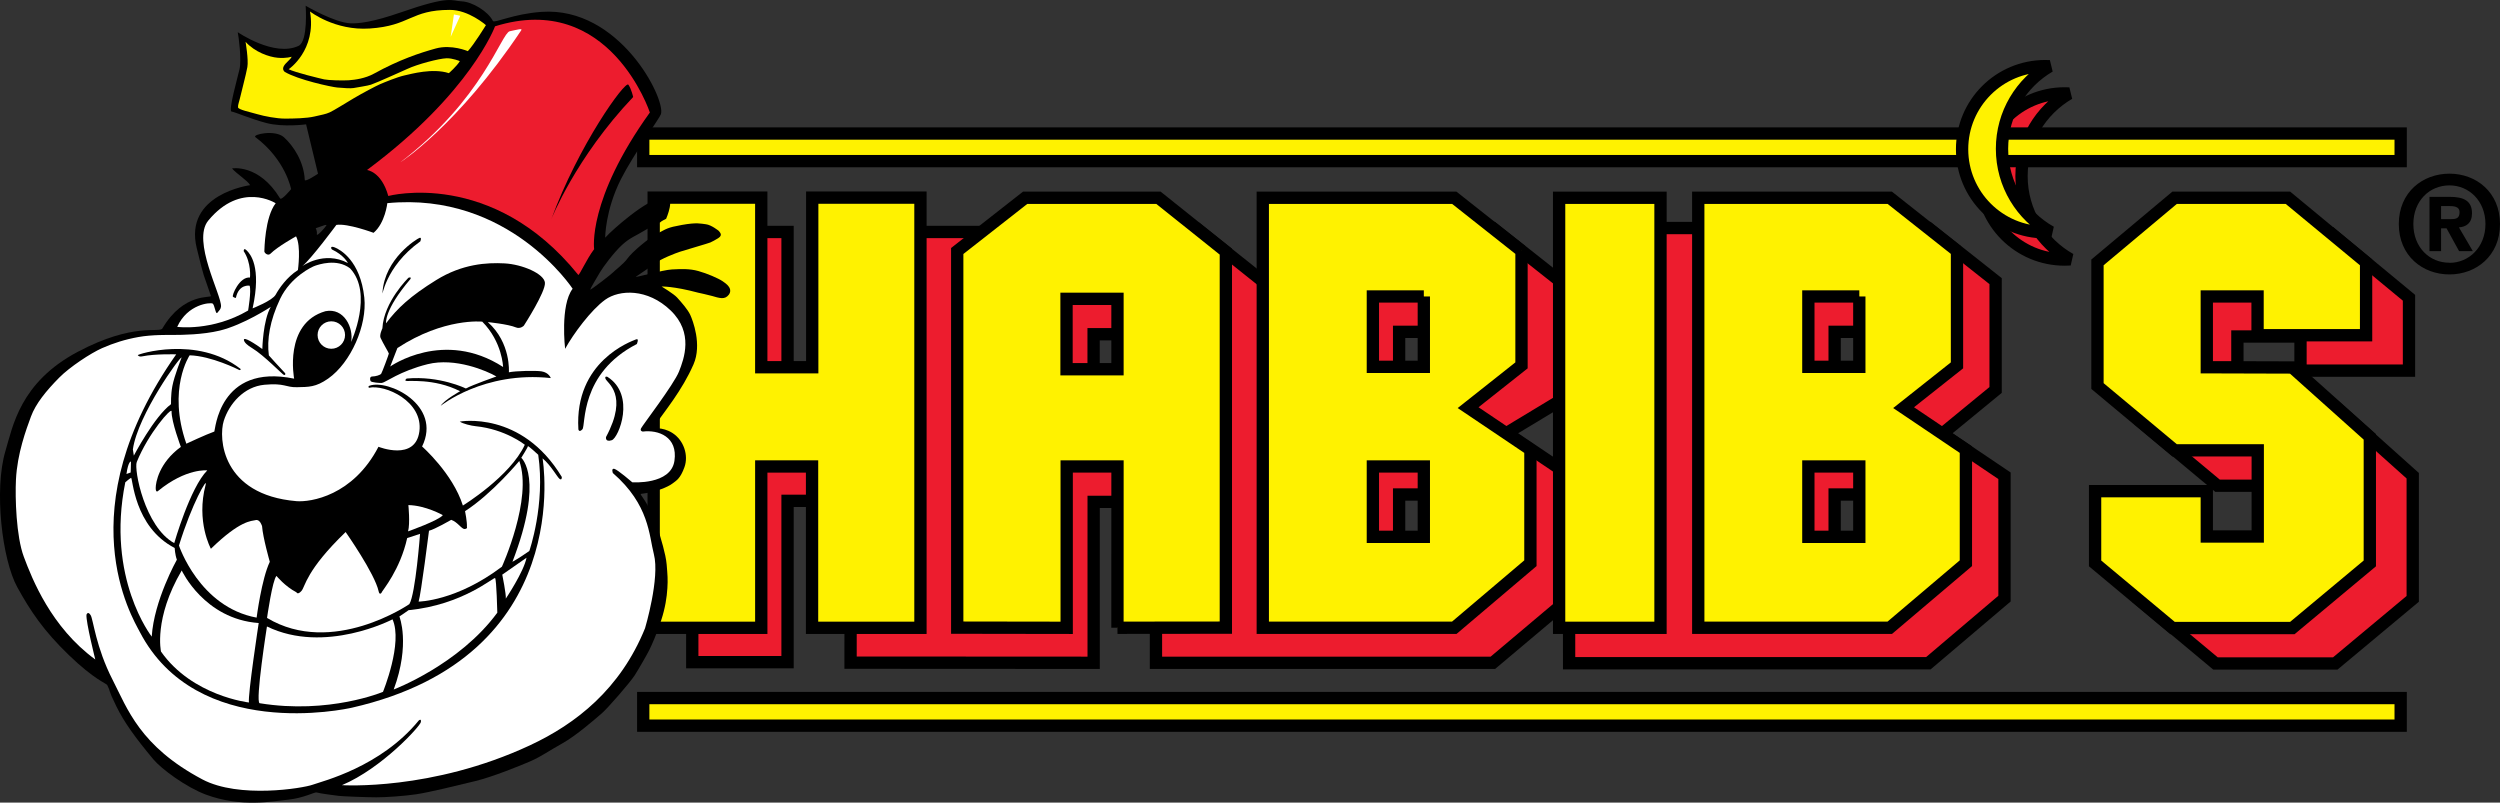 <?xml version="1.0" encoding="utf-8"?>
<!-- Generator: Adobe Illustrator 16.0.0, SVG Export Plug-In . SVG Version: 6.00 Build 0)  -->
<!DOCTYPE svg PUBLIC "-//W3C//DTD SVG 1.1//EN" "http://www.w3.org/Graphics/SVG/1.1/DTD/svg11.dtd">
<svg version="1.1" id="Layer_1" xmlns="http://www.w3.org/2000/svg" xmlns:xlink="http://www.w3.org/1999/xlink" x="0px" y="0px"
	 width="175.745px" height="56.422px" viewBox="8.507 68.165 175.745 56.422" enable-background="new 8.507 68.165 175.745 56.422"
	 xml:space="preserve">
<rect x="8.507" y="68.165" width="175.745" height="56.422" fill="#333333" stroke="none"/>
<g>
	<path fill="#ED1C2E" d="M89.833,91.661h-4.448v4.947h4.448V91.661L89.833,91.661L89.833,91.661z M141.06,102.928h-3.582v4.947
		h3.582V102.928L141.06,102.928L141.06,102.928z M110.444,102.928h-3.582v4.947h3.582V102.928L110.444,102.928L110.444,102.928z
		 M110.444,91.493h-3.582v4.946h3.582V91.493L110.444,91.493L110.444,91.493z M141.06,91.493h-3.582v4.946h3.582V91.493
		L141.06,91.493L141.06,91.493z M118.81,110.246l-5.357,4.512H89.769l-0.002-11.312h-4.378v11.312l-17.089-0.01l0.005-11.375H63.87
		v11.34h-6.698v-30.24h6.698v11.923h4.448V84.473h10.149l0.043,3.824l4.776-4.049h9.37l4.745,3.787l0.045-3.84h16.006l4.727,3.735
		v8.407l-3.754,2.266l4.387,2.951l-0.002-17.359l25.258-0.003l4.726,3.735v7.652l-3.753,3.08l4.378,2.951v8.637l-5.351,4.541
		h-25.256L118.81,110.246L118.81,110.246z"/>
	<path fill="none" stroke="#000000" stroke-width="0.865" stroke-miterlimit="2.613" d="M89.833,91.661h-4.448v4.947h4.448V91.661
		 M141.06,102.928h-3.582v4.947h3.582V102.928 M110.444,102.928h-3.582v4.947h3.582V102.928 M110.444,91.493h-3.582v4.946h3.582
		V91.493 M141.06,91.493h-3.582v4.946h3.582V91.493 M118.81,110.246l-5.357,4.512H89.769l-0.002-11.312h-4.378v11.312l-17.089-0.01
		l0.005-11.375H63.87v11.34h-6.698v-30.24h6.698v11.923h4.448V84.473h10.149l0.043,3.824l4.776-4.049h9.37l4.745,3.787l0.045-3.84
		h16.006l4.727,3.735v8.407l-3.754,2.266l4.387,2.951l-0.002-17.359l25.258-0.003l4.726,3.735v7.652l-3.753,3.08l4.378,2.951v8.637
		l-5.351,4.541h-25.256L118.81,110.246L118.81,110.246z"/>
	<path fill="#ED1C2E" stroke="#000000" stroke-width="0.865" stroke-miterlimit="2.613" d="M147.808,80.571
		c0-3.226,2.615-5.841,5.842-5.841c0.104,0,0.207,0.003,0.31,0.008c-1.999,1.161-3.344,3.327-3.344,5.805
		c0,2.515,1.383,4.706,3.43,5.855c-0.13,0.008-0.263,0.013-0.396,0.013C150.423,86.412,147.808,83.797,147.808,80.571
		L147.808,80.571z"/>
	<polygon fill="#ED1C2E" stroke="#000000" stroke-width="0.865" stroke-miterlimit="2.613" points="177.854,89.098 
		177.854,94.219 170.228,94.219 170.228,91.821 165.791,91.821 165.791,97.069 172.671,96.732 178.117,101.608 178.117,110.263 
		172.671,114.806 164.252,114.806 158.806,110.263 158.806,107.181 166.656,107.181 166.656,108.365 170.237,108.365 
		170.237,102.31 164.396,102.312 158.972,97.791 158.972,89.098 164.396,84.556 172.36,84.556 	"/>
	<polygon fill="#FFF200" stroke="#000000" stroke-width="0.865" stroke-miterlimit="2.613" points="53.725,77.552 177.269,77.552 
		177.269,79.491 53.725,79.491 	"/>
	<path fill="#FFF200" stroke="#000000" stroke-width="0.865" stroke-miterlimit="2.613" d="M146.438,78.655
		c0-3.226,2.613-5.841,5.84-5.841c0.104,0,0.207,0.003,0.311,0.008c-2,1.162-3.345,3.326-3.345,5.805
		c0,2.515,1.384,4.706,3.431,5.854c-0.131,0.009-0.263,0.014-0.396,0.014C149.052,84.496,146.438,81.881,146.438,78.655
		L146.438,78.655z"/>
	<polygon fill="#FFF200" stroke="#000000" stroke-width="0.865" stroke-miterlimit="2.613" points="125.237,82.068 
		125.237,112.299 118.11,112.299 118.11,82.068 	"/>
	<polygon fill="#FFF200" stroke="#000000" stroke-width="0.865" stroke-miterlimit="2.613" points="73.213,82.058 73.213,112.299 
		65.593,112.299 65.593,100.957 62.023,100.957 62.023,112.299 54.459,112.299 54.459,82.058 62.022,82.058 62.022,93.981 
		65.605,93.981 65.605,82.058 	"/>
	<path fill="#FFF200" d="M87.062,112.295l0.003-11.338h-3.572v11.342l-7.695-0.012V85.81l4.776-3.742h9.37l4.738,3.787v26.432
		L87.062,112.295L87.062,112.295L87.062,112.295z M87.064,89.173h-3.582v4.947h3.582V89.173L87.064,89.173z"/>
	<path fill="none" stroke="#000000" stroke-width="0.865" stroke-miterlimit="2.613" d="M87.062,112.295l0.003-11.338h-3.572
		v11.342l-7.695-0.012V85.81l4.776-3.742h9.37l4.738,3.787v26.432L87.062,112.295 M87.064,89.173h-3.582v4.947h3.582V89.173
		L87.064,89.173z"/>
	<path fill="#FFF200" d="M146.079,85.803v8.047l-3.753,2.972l4.379,2.95v7.986l-5.353,4.539h-13.461v-30.23h13.461L146.079,85.803
		L146.079,85.803L146.079,85.803z M139.213,89.005h-3.582v4.947h3.582V89.005L139.213,89.005L139.213,89.005z M139.213,100.957
		h-3.582v4.946h3.582V100.957L139.213,100.957z"/>
	<path fill="none" stroke="#000000" stroke-width="0.865" stroke-miterlimit="2.613" d="M146.079,85.803v8.047l-3.753,2.972
		l4.379,2.95v7.986l-5.353,4.539h-13.461v-30.23h13.461L146.079,85.803 M139.213,89.005h-3.582v4.947h3.582V89.005 M139.213,100.957
		h-3.582v4.946h3.582V100.957L139.213,100.957z"/>
	<path fill="#FFF200" d="M115.466,85.803v8.047l-3.754,2.972l4.38,2.95v7.986l-5.353,4.539H97.278v-30.23h13.461L115.466,85.803
		L115.466,85.803L115.466,85.803z M108.599,89.005h-3.582v4.947h3.582V89.005L108.599,89.005L108.599,89.005z M108.599,100.957
		h-3.582v4.946h3.582V100.957L108.599,100.957z"/>
	<path fill="none" stroke="#000000" stroke-width="0.865" stroke-miterlimit="2.613" d="M115.466,85.803v8.047l-3.754,2.972
		l4.38,2.95v7.986l-5.353,4.539H97.278v-30.23h13.461L115.466,85.803 M108.599,89.005h-3.582v4.947h3.582V89.005 M108.599,100.957
		h-3.582v4.946h3.582V100.957L108.599,100.957z"/>
	<polygon fill="#FFF200" stroke="#000000" stroke-width="0.865" stroke-miterlimit="2.613" points="174.838,86.61 174.838,91.731 
		167.209,91.731 167.209,89.005 163.64,89.005 163.64,93.981 169.653,93.999 175.101,98.875 175.101,107.772 169.653,112.315 
		161.233,112.315 155.788,107.772 155.788,102.694 163.64,102.694 163.64,105.879 167.222,105.879 167.222,99.822 161.377,99.824 
		155.955,95.303 155.955,86.61 161.377,82.068 169.345,82.068 	"/>
	<polygon fill="#FFF200" stroke="#000000" stroke-width="0.865" stroke-miterlimit="2.613" points="53.725,117.237 
		177.269,117.237 177.269,119.178 53.725,119.178 	"/>
	<path d="M29.972,84.496l0.318-0.146c0,0,0.296,0.483-0.099,1.13C29.795,86.128,30.282,84.893,29.972,84.496L29.972,84.496
		L29.972,84.496z M39.715,73.953c0,0-3.756,3.896-6.625,6.073c0,0-0.501-0.068-0.974,0.018c0,0-0.16-1.841-1.345-3.204
		c0,0,1.014-0.226,1.302-0.355c0.355-0.16,1.975-1.309,2.577-1.557C35.251,74.678,37.252,73.42,39.715,73.953L39.715,73.953
		L39.715,73.953z M54.971,76.188c-0.085,0.272-1.926,2.826-2.806,4.557c-1.111,2.188-1.118,4.127-1.112,4.127l0.302-0.311
		c0,0,2.602-2.489,3.914-2.543c0.751-0.031,0.066,1.528,0.066,1.528s-0.376,0.184-0.391,0.231c-0.016,0.046-0.062-0.047-0.93,0.48
		c-0.868,0.527-1.209,0.604-1.782,1.131c-0.573,0.526-1.333,1.55-1.55,1.921c-0.217,0.372-0.666,1.116-0.682,1.208
		c-0.016,0.093,1.596-1.162,1.627-1.224c0.031-0.062,0.713-0.558,1.007-0.976c0.294-0.418,1.457-1.41,2.092-1.736
		c0.635-0.325,0.666-0.418,1.72-0.604c1.054-0.186,1.302-0.093,1.689-0.047c0.388,0.047,0.899,0.465,0.899,0.465
		s0.124,0.14,0.14,0.217c0.015,0.078,0.015,0.171-0.175,0.295s-0.439,0.249-0.56,0.305c-0.121,0.055-1.812,0.545-2.118,0.646
		c-0.307,0.1-1.343,0.487-1.844,0.875c-0.501,0.388-1.117,0.769-1.261,0.88c-0.144,0.111,1.865-0.474,2.525-0.506
		c0.659-0.032,1.244-0.061,1.859,0.112c0.616,0.171,1.394,0.504,1.714,0.722c0.32,0.218,0.383,0.311,0.467,0.441
		c0.083,0.13,0.091,0.337-0.047,0.509c-0.137,0.172-0.286,0.237-0.485,0.232c-0.2-0.005-0.476-0.088-0.671-0.148
		c-0.195-0.061-0.966-0.227-0.988-0.233c-1.753-0.469-2.572-0.434-2.572-0.434s0.853,0.515,1.085,0.771
		c0.341,0.376,0.759,0.856,0.93,1.228c0.171,0.372,0.833,2.081,0.228,3.469c-0.806,1.844-2.01,3.273-2.842,4.462
		c-0.062,0.088,0.619-0.111,1.369,0.372c0.801,0.517,1.129,1.58,0.836,2.392c-0.292,0.812-0.561,0.94-0.856,1.162
		c-0.297,0.224-1.104,0.588-2.209,0.721c-0.1,0.013,0.337,0.423,0.72,1.294c0.382,0.87,0.609,1.561,0.619,1.62
		c0.01,0.062,0.414,1.3,0.474,2.045c0.061,0.744,0.091,1.048,0.05,1.677c-0.04,0.629-0.141,1.35-0.443,2.278
		c-0.302,0.933-0.679,1.763-0.83,2.064c-0.151,0.303-0.72,1.301-1.032,1.788c-0.312,0.486-1.877,2.289-2.296,2.652
		c-0.458,0.396-1.822,1.586-2.774,2.115c-0.951,0.527-1.516,0.945-2.266,1.268c-0.75,0.323-2.648,1.093-3.856,1.386
		s-3.256,0.799-4.163,0.93c-0.907,0.133-2.161,0.213-2.8,0.213c-0.639,0-2.421-0.069-2.643-0.102
		c-0.222-0.029-1.328-0.164-1.561-0.242c-0.121-0.039-0.911,0.396-1.974,0.506c-1.062,0.108-3.337,0.567-5.805-0.354
		c-1.397-0.521-3.124-1.801-3.685-2.471c-1.274-1.527-2.058-2.609-2.612-3.742c-0.635-1.299-0.36-0.934-0.635-1.485
		c-0.062-0.123-0.899-0.371-2.696-2.107c-1.798-1.733-2.702-3.098-3.626-4.771c-1.069-1.938-1.649-6.854-0.836-9.576
		c0.518-1.736,1.029-4.826,5.083-6.974c3.954-2.096,5.75-1.303,5.951-1.643c1.518-2.573,3.471-2.107,3.409-2.293
		c-0.604-1.812-0.395-0.924-0.992-3.347c-0.939-3.813,3.75-4.432,3.75-4.432c-0.155-0.31-0.961-0.806-1.271-1.178
		c0,0,1.891-0.341,3.378,2.108c0.104,0.169,0.775-0.651,0.775-0.651s-0.373-2.054-2.51-3.657c-0.248-0.186,1.389-0.553,2.009,0.011
		c0.682,0.62,1.4,1.725,1.462,2.996c0.009,0.188,0.93-0.434,0.93-0.434l-0.837-3.471c0,0-1.612,0.217-2.79-0.093
		c-1.177-0.31-2.2-0.775-2.448-0.806c-0.248-0.031,0.432-2.42,0.558-2.976c0.155-0.682-0.062-2.293-0.124-2.603
		c0,0,2.572,1.767,4.277,0.96c0.683-0.322,0.496-2.82,0.496-2.82s2.027,1.192,3.163,1.237c0.559,0.022,1.573-0.09,3.531-0.772
		c3.504-1.22,3.533-0.806,4.276-0.774c0.744,0.031,1.858,0.708,2.193,1.377c0.093,0.187,1.417-0.499,3.43-0.638
		C52.055,68.619,55.308,75.106,54.971,76.188L54.971,76.188L54.971,76.188z M31.116,84.065L30.7,84.21c0,0,0.113,0.173,0.08,0.411
		c-0.033,0.238,0.603-0.477,0.674-0.616C31.5,83.914,31.116,84.065,31.116,84.065L31.116,84.065z"/>
	<path fill="#ED1C2E" d="M49.156,87.487c0.065,0.081,0.581-1.099,1.118-1.806c0,0-0.505-3.456,3.917-9.608
		c0,0-2.824-8.572-10.884-6.058c0,0-1.706,4.681-9.001,10.101c0,0,1.017,0.101,1.497,1.826
		C35.802,81.941,43.104,79.989,49.156,87.487L49.156,87.487z"/>
	<path fill="#FFFFFF" d="M48.762,88.463c-0.891,1.173-0.528,4.224-0.528,4.224c0.575-1.051,1.825-2.736,2.816-3.451
		c0.992-0.714,2.976-0.813,4.602,0.753c1.627,1.567,0.942,3.395,0.587,4.295c-0.355,0.9-2.568,3.783-2.666,3.99
		c-0.099,0.205,0.121,0.229,0.121,0.229c1.09-0.137,2.476,0.361,2.224,2.062c-0.252,1.703-2.964,1.504-2.964,1.504
		s-1.038-0.899-1.267-0.946c-0.229-0.045-0.096,0.297-0.096,0.297c2.572,2.229,2.541,4.399,2.882,5.703
		c0.437,1.668-0.62,5.205-0.62,5.205c-1.735,4.276-4.848,6.719-8.091,8.231c-6.911,3.224-13.216,2.801-13.216,2.801
		c2.82-1.192,5.501-4.151,5.547-4.432c0.047-0.279-0.139-0.123-0.139-0.123c-2.681,3.285-6.787,4.277-7.469,4.525
		c-0.682,0.246-5.175,0.99-7.748-0.373c-4.397-2.33-5.279-4.984-6.307-6.988c-1.193-2.324-1.364-4.256-1.55-4.557
		c-0.201-0.324-0.294-0.031-0.294-0.031c-0.046,0.496,0.62,3.146,0.62,3.146c-3.1-2.262-4.44-5.656-5.024-7.221
		c-0.539-1.441-0.616-4.154-0.553-5.418c0.092-1.851,0.72-3.529,1.054-4.438c0.334-0.908,1.075-1.816,1.994-2.745
		c0.727-0.735,2.203-1.712,3.007-2.067c0.803-0.354,1.628-0.616,2.568-0.783c0.939-0.167,2.077-0.146,2.537-0.146
		s1.952-0.011,3.163-0.303c1.674-0.404,3.592-1.67,3.592-1.67c-0.553,0.939-0.595,2.965-0.595,2.965
		c-0.491-0.355-1.347-0.918-1.294-0.626c0.029,0.166,0.229,0.355,0.594,0.574c0.806,0.484,2.14,1.869,2.224,1.879
		c0.083,0.01,0.136-0.073,0.062-0.146c-0.23-0.231-1.127-1.232-1.127-1.232c-0.146-1.096,0.063-2.442,0.793-3.978
		c0.73-1.534,2.234-2.255,2.464-2.328c0.229-0.073,1.508-0.533,2.453,0.188c1.65,1.759,0.073,5.172,0.073,5.172
		c0.187-0.989-0.498-2.425-1.806-2.162c-2.953,0.852-2.2,4.742-2.2,4.742c-5.315-1.101-5.55,3.696-5.61,3.718
		c-0.573,0.201-1.968,0.854-1.968,0.854c-1.348-3.858,0.232-6.214,0.232-6.214c1.534,0.046,3.423,0.999,3.491,1.035
		c0.051,0.028,0.139-0.039,0.074-0.09c-3.043-2.363-7.276-1.013-7.213-0.951c0.094,0.094,0.167,0.111,0.333,0.077
		c0.889-0.185,2.371-0.138,2.371-0.138c-7.698,10.953-3.094,18.486-2.562,19.51c4.012,7.713,14.474,5.43,14.92,5.328
		c15.824-3.611,13.396-17.527,13.396-17.527c0.598,0.498,1.029,1.322,1.2,1.447c0.17,0.123,0.153-0.139,0.153-0.139
		c-2.836-4.695-7.173-3.892-7.173-3.892c0.217,0.154,0.806,0.294,1.116,0.324c2.096,0.211,3.456,1.304,3.456,1.304
		c-1.023,2.229-4.354,4.274-4.354,4.274c-0.713-2.263-2.867-4.152-2.867-4.152c1.426-2.912-2.399-4.754-3.706-4.268
		c-0.119,0.044-0.031,0.142-0.031,0.142c1.128-0.253,3.83,0.946,3.546,3.071c-0.284,2.117-2.875,1.076-2.875,1.076
		c-1.792,3.45-4.775,3.903-5.764,3.823c-5.266-0.448-5.491-4.444-5.112-5.645c0.379-1.197,1.413-2.404,2.86-2.538
		c1.448-0.134,1.47,0.191,2.29,0.172c0.819-0.019,1.315,0.009,2.194-0.609c1.601-1.126,2.742-3.757,2.537-5.686
		c-0.279-2.619-1.714-3.39-2.083-3.534c-0.369-0.144-0.226,0.131-0.198,0.144c0.864,0.407,1.127,0.956,1.127,0.956
		c-1.681-0.891-3.203,0.216-3.203,0.216c0.632-0.512,2.392-2.896,2.392-2.896c0.79-0.126,2.615,0.556,2.615,0.556
		c0.815-0.689,0.967-2.085,0.967-2.085C44.278,81.616,48.762,88.463,48.762,88.463L48.762,88.463z"/>
	<path fill="#FFFFFF" d="M32.764,91.717c0-0.533-0.433-0.965-0.966-0.965c-0.533,0-0.965,0.432-0.965,0.965
		c0,0.534,0.432,0.966,0.965,0.966C32.331,92.683,32.764,92.251,32.764,91.717L32.764,91.717z"/>
	<path d="M53.214,92.025c-0.345,0.142-4.333,1.54-4.048,6.317c0,0,0.041,0.263,0.284,0c0.244-0.266-0.203-3.927,3.825-5.992
		C53.274,92.35,53.464,91.922,53.214,92.025L53.214,92.025z"/>
	<path d="M51.068,94.78c0.092,0.312,1.659,1.09,0.041,4.107c0,0-0.079,0.385,0.406,0.223c0.485-0.162,1.7-3.178-0.304-4.452
		C51.21,94.658,51.007,94.572,51.068,94.78L51.068,94.78z"/>
	<path d="M44.28,94.337c0,0,0.162-2.071-1.48-3.528c0,0,1.41,0.137,1.983,0.374c0.277,0.114,0.521-0.082,0.554-0.131
		c0.033-0.049,1.527-2.374,1.479-3.007c-0.048-0.634-1.594-1.3-2.845-1.365s-2.959,0.034-4.796,1.171
		c-1.837,1.137-2.746,1.998-3.527,3.039c0,0-0.163-0.909,1.707-3.104c0,0,0.114-0.179-0.13-0.098c0,0-1.739,1.69-1.837,3.56
		c0,0-0.222,0.466-0.13,0.666c0.179,0.391,0.585,1.057,0.585,1.105c0,0.049-0.471,1.318-0.537,1.416
		c-0.065,0.098-0.405,0.195-0.617,0.195c-0.211,0-0.179,0.227-0.13,0.324c0.049,0.098,0.667,0.146,0.796,0.13
		c0.261-0.032,1.252-0.827,3.204-1.315c1.951-0.489,4.179,0.472,4.845,0.861c0,0-1.66,0.585-2.146,0.845
		c0,0-1.853-0.911-4.162-0.699c0,0-0.146,0.096-0.065,0.161c0.082,0.065,1.967-0.21,3.821,0.732c0,0-1.105,0.603-1.365,1.025
		c0,0,3.024-2.456,7.738-1.951c0,0-0.121-0.384-0.649-0.472C46.182,94.207,44.739,94.236,44.28,94.337L44.28,94.337z"/>
	<path fill="#FFFFFF" d="M43.873,93.963c0,0-0.049-1.756-1.463-3.186c0,0-2.682-0.293-5.966,1.853l-0.505,1.3
		C35.939,93.93,39.696,91.264,43.873,93.963L43.873,93.963z"/>
	<path d="M37.991,84.89c-0.189,0.073-2.437,1.445-2.595,3.83c-0.032,0.489,0.116-1.772,2.659-3.587
		C38.054,85.132,38.181,84.816,37.991,84.89L37.991,84.89z"/>
	<path fill="#FFFFFF" d="M27.887,82.453c0,0-2.438-1.571-4.741,1.221c-1.173,1.421,0.951,5.249,0.898,6.037
		c-0.012,0.179-0.125,0.282-0.256,0.44c-0.131,0.158-0.184-0.571-0.341-0.65c-0.158-0.079-1.748,0.026-2.483,1.642
		c0,0,2.45,0.335,4.985-1.149c0,0,0.237-1.386,0.105-1.747c0,0-0.762-0.131-0.965,0.86c0,0-0.098,0-0.204-0.079
		c-0.105-0.079,0.459-1.432,1.195-1.353c0,0,0.112-1.011-0.44-1.852c0,0-0.02-0.282,0.21-0.052c0.229,0.229,1.063,1.123,0.414,4.072
		c0,0,1.393-0.545,1.623-0.965c0.229-0.42,0.781-1.235,1.563-1.728c0,0,0.236-1.688-0.131-2.371c0,0-1.293,0.713-1.8,1.221
		c-0.178,0.179-0.438-0.06-0.429-0.171C27.099,85.716,27.118,83.444,27.887,82.453L27.887,82.453z"/>
	<path fill="#FFFFFF" d="M21.271,93.306c-0.037-0.193-3.089,4.032-3.423,6.452l0.067,0.437c0,0,1.43-2.738,2.613-3.617
		c0,0-0.018-0.664,0.093-1.259C20.757,94.584,21.271,93.306,21.271,93.306L21.271,93.306z"/>
	<path fill="#FFFFFF" d="M20.569,97.08c0.007-0.316-1.622,1.526-2.448,3.563c-0.208,0.515,0.558,4.558,2.634,5.703
		c0,0,1.116-3.906,2.324-5.113c0,0-1.48-0.176-3.464,1.449c0,0-0.162,0.16-0.162-0.217s0.234-1.768,1.768-2.885
		C21.222,99.582,20.553,97.813,20.569,97.08L20.569,97.08z"/>
	<path fill="#FFFFFF" d="M22.963,102.244c0.164-0.617-0.97,1.317-1.875,4.271c0,0,1.427,4.326,5.459,5.068
		c0,0,0.349-2.715,0.926-3.924c0,0-0.489-1.711-0.544-2.506c0,0-0.142-0.502-0.447-0.426c-0.305,0.075-1.079,0-3.149,2.016
		C23.333,106.744,22.276,104.826,22.963,102.244L22.963,102.244z"/>
	<path fill="#FFFFFF" d="M27.279,111.604c0,0,0.382-2.69,0.665-2.953c0,0,0.588,0.73,1.406,1.154c0,0,0.076,0.207,0.349-0.098
		c0.272-0.305,0.294-1.428,3.105-4.141c0,0,2.054,2.922,2.322,4.174c0.065,0.305,0.218,0.098,0.239,0.021
		c0.021-0.078,1.275-1.548,1.766-3.771l0.905-0.295c0,0-0.317,4.229-0.752,4.938C37.284,110.635,31.867,114.362,27.279,111.604
		L27.279,111.604z"/>
	<path fill="#FFFFFF" d="M39.637,104.379c0,0-1.213-0.687-2.422-0.707c0,0,0.131,1.279-0.021,1.847
		C37.194,105.519,39.364,104.75,39.637,104.379L39.637,104.379z"/>
	<path fill="#FFFFFF" d="M45.012,100.569c0,0-1.896,2.296-3.813,3.529c0,0,0.153,0.75,0.131,1.101c0,0,0.065,0.133-0.153,0.153
		c-0.219,0.021-0.49-0.487-0.95-0.643c0,0-1.16,0.67-1.561,0.766c0,0-0.564,4.463-0.731,4.982c0,0,2.644-0.023,5.856-2.455
		C43.791,108.004,45.963,103.231,45.012,100.569L45.012,100.569z"/>
	<path fill="#FFFFFF" d="M45.718,106.897c-0.72,0.506-1.188,0.763-1.188,0.763c2.278-5.908,0.622-7.313,0.622-7.313
		s0.464-0.736,0.464-0.812s0.728,0.6,0.728,0.6C46.853,103.649,45.718,106.897,45.718,106.897L45.718,106.897z"/>
	<path fill="#FFFFFF" d="M45.521,107.371c0,0-1.454,1.017-1.706,1.19c0,0,0.283,1.394,0.249,1.685
		C44.064,110.246,45.331,108.362,45.521,107.371L45.521,107.371z"/>
	<path fill="#FFFFFF" d="M43.313,108.806c-0.096-0.104-2.253,1.881-6.086,2.254c0,0-0.432,0.309-0.644,0.442
		c0,0,0.786,1.926-0.399,5.133c0,0,4.604-1.743,7.283-5.401C43.468,111.231,43.41,108.908,43.313,108.806L43.313,108.806z"/>
	<path fill="#FFFFFF" d="M27.273,112.205c4.076,1.983,8.828-0.502,8.828-0.502c0.743,1.662-0.671,5.098-0.671,5.098
		s-3.786,1.595-8.672,0.798C26.441,117.494,27.273,112.205,27.273,112.205L27.273,112.205z"/>
	<path fill="#FFFFFF" d="M26.693,111.963c0,0-0.777,5.104-0.685,5.586c0,0-3.982-0.448-6.183-3.58c0,0-0.527-2.323,1.457-5.702
		C21.282,108.267,22.856,111.685,26.693,111.963L26.693,111.963z"/>
	<path fill="#FFFFFF" d="M20.941,107.51c0,0-1.612,2.867-1.767,5.408c0,0-3.223-4.092-1.859-10.849c0,0,0.279-0.247,0.403-0.311
		c0.124-0.061,0.186,3.441,3.068,4.928C20.786,106.688,20.81,107.16,20.941,107.51L20.941,107.51z"/>
	<path fill="#FFFFFF" d="M17.713,100.631c0-0.053-0.19-0.041-0.316,0.854l0.295-0.104C17.692,101.381,17.713,100.89,17.713,100.631
		L17.713,100.631z"/>
	<path fill="#FFF200" d="M42.667,69.932c0,0-0.837,1.364-1.271,1.829c0,0-1.146-0.496-2.262-0.186
		c-1.116,0.31-2.54,0.777-4.339,1.767c-0.62,0.341-1.333,0.434-1.767,0.465c-0.434,0.031-1.457,0-1.735-0.062
		c-0.279-0.062-2.088-0.497-2.491-0.714c0,0,1.963-1.332,1.499-4.059c0,0,1.73,1.361,4.193,1.197
		c2.866-0.189,2.864-1.309,5.641-1.309C41.455,68.86,42.667,69.932,42.667,69.932L42.667,69.932z"/>
	<path fill="#FFF200" d="M25.769,71.106c0,0,0.218,1.258,0.127,1.775c-0.091,0.518-0.419,1.739-0.492,2.075
		c-0.073,0.335-0.183,0.59-0.164,0.755c0.018,0.164,0.857,0.335,1.356,0.481c0.5,0.146,1.356,0.311,1.947,0.311
		s1.521-0.019,2.057-0.146s0.784-0.157,1.083-0.292c0.299-0.135,1.064-0.62,1.692-0.992c0.628-0.372,1.583-0.875,1.856-0.992
		s1.199-0.5,1.691-0.609c0.492-0.109,2.002-0.536,3.139-0.164c0,0,0.555-0.481,0.773-0.846c0,0-0.518-0.214-0.937-0.2
		c-0.546,0.018-2.054,0.419-2.756,0.748c-0.718,0.335-1.345,0.59-1.491,0.663c-0.146,0.073-0.864,0.372-1.065,0.445
		c-0.2,0.073-1.046,0.201-1.229,0.237s-0.729,0-1.138-0.037c-0.408-0.036-2.774-0.546-3.694-1.101c0,0-0.2-0.135-0.073-0.39
		c0.128-0.255,0.518-0.503,0.555-0.674c0,0-0.365,0.127-0.974,0.073C27.423,72.172,26.433,71.835,25.769,71.106L25.769,71.106z"/>
	<path d="M53.017,74.985c0,0-0.118-0.555-0.336-0.867c-0.218-0.312-3.506,4.241-5.427,9.481
		C47.254,83.599,48.957,79.257,53.017,74.985L53.017,74.985z"/>
	<path fill="#FFFFFF" d="M45.146,70.3c0.106-0.159-0.219-0.062-0.805,0.062c-0.586,0.125-1.89,4.778-7.684,9.207
		C36.657,79.569,40.648,77.031,45.146,70.3L45.146,70.3z"/>
	<polygon fill="#FFFFFF" points="40.862,69.272 40.189,70.754 40.417,69.181 	"/>
	<path d="M180.11,84.214h0.384l0.881,1.603h0.966l-0.976-1.668c0.506-0.038,0.919-0.291,0.919-0.993
		c0-0.872-0.581-1.153-1.564-1.153h-1.425v3.814h0.815V84.214L180.11,84.214L180.11,84.214z M180.11,83.568V82.65h0.57
		c0.311,0,0.73,0.028,0.73,0.421c0,0.422-0.215,0.497-0.581,0.497H180.11L180.11,83.568L180.11,83.568z M184.252,83.915
		c0-2.24-1.677-3.542-3.552-3.542c-1.885,0-3.562,1.302-3.562,3.542s1.678,3.542,3.562,3.542
		C182.575,87.457,184.252,86.154,184.252,83.915L184.252,83.915L184.252,83.915z M183.229,83.915c0,1.631-1.162,2.727-2.529,2.727
		v-0.009c-1.405,0.009-2.539-1.087-2.539-2.718c0-1.63,1.134-2.718,2.539-2.718C182.067,81.197,183.229,82.284,183.229,83.915
		L183.229,83.915z"/>
</g>
</svg>
